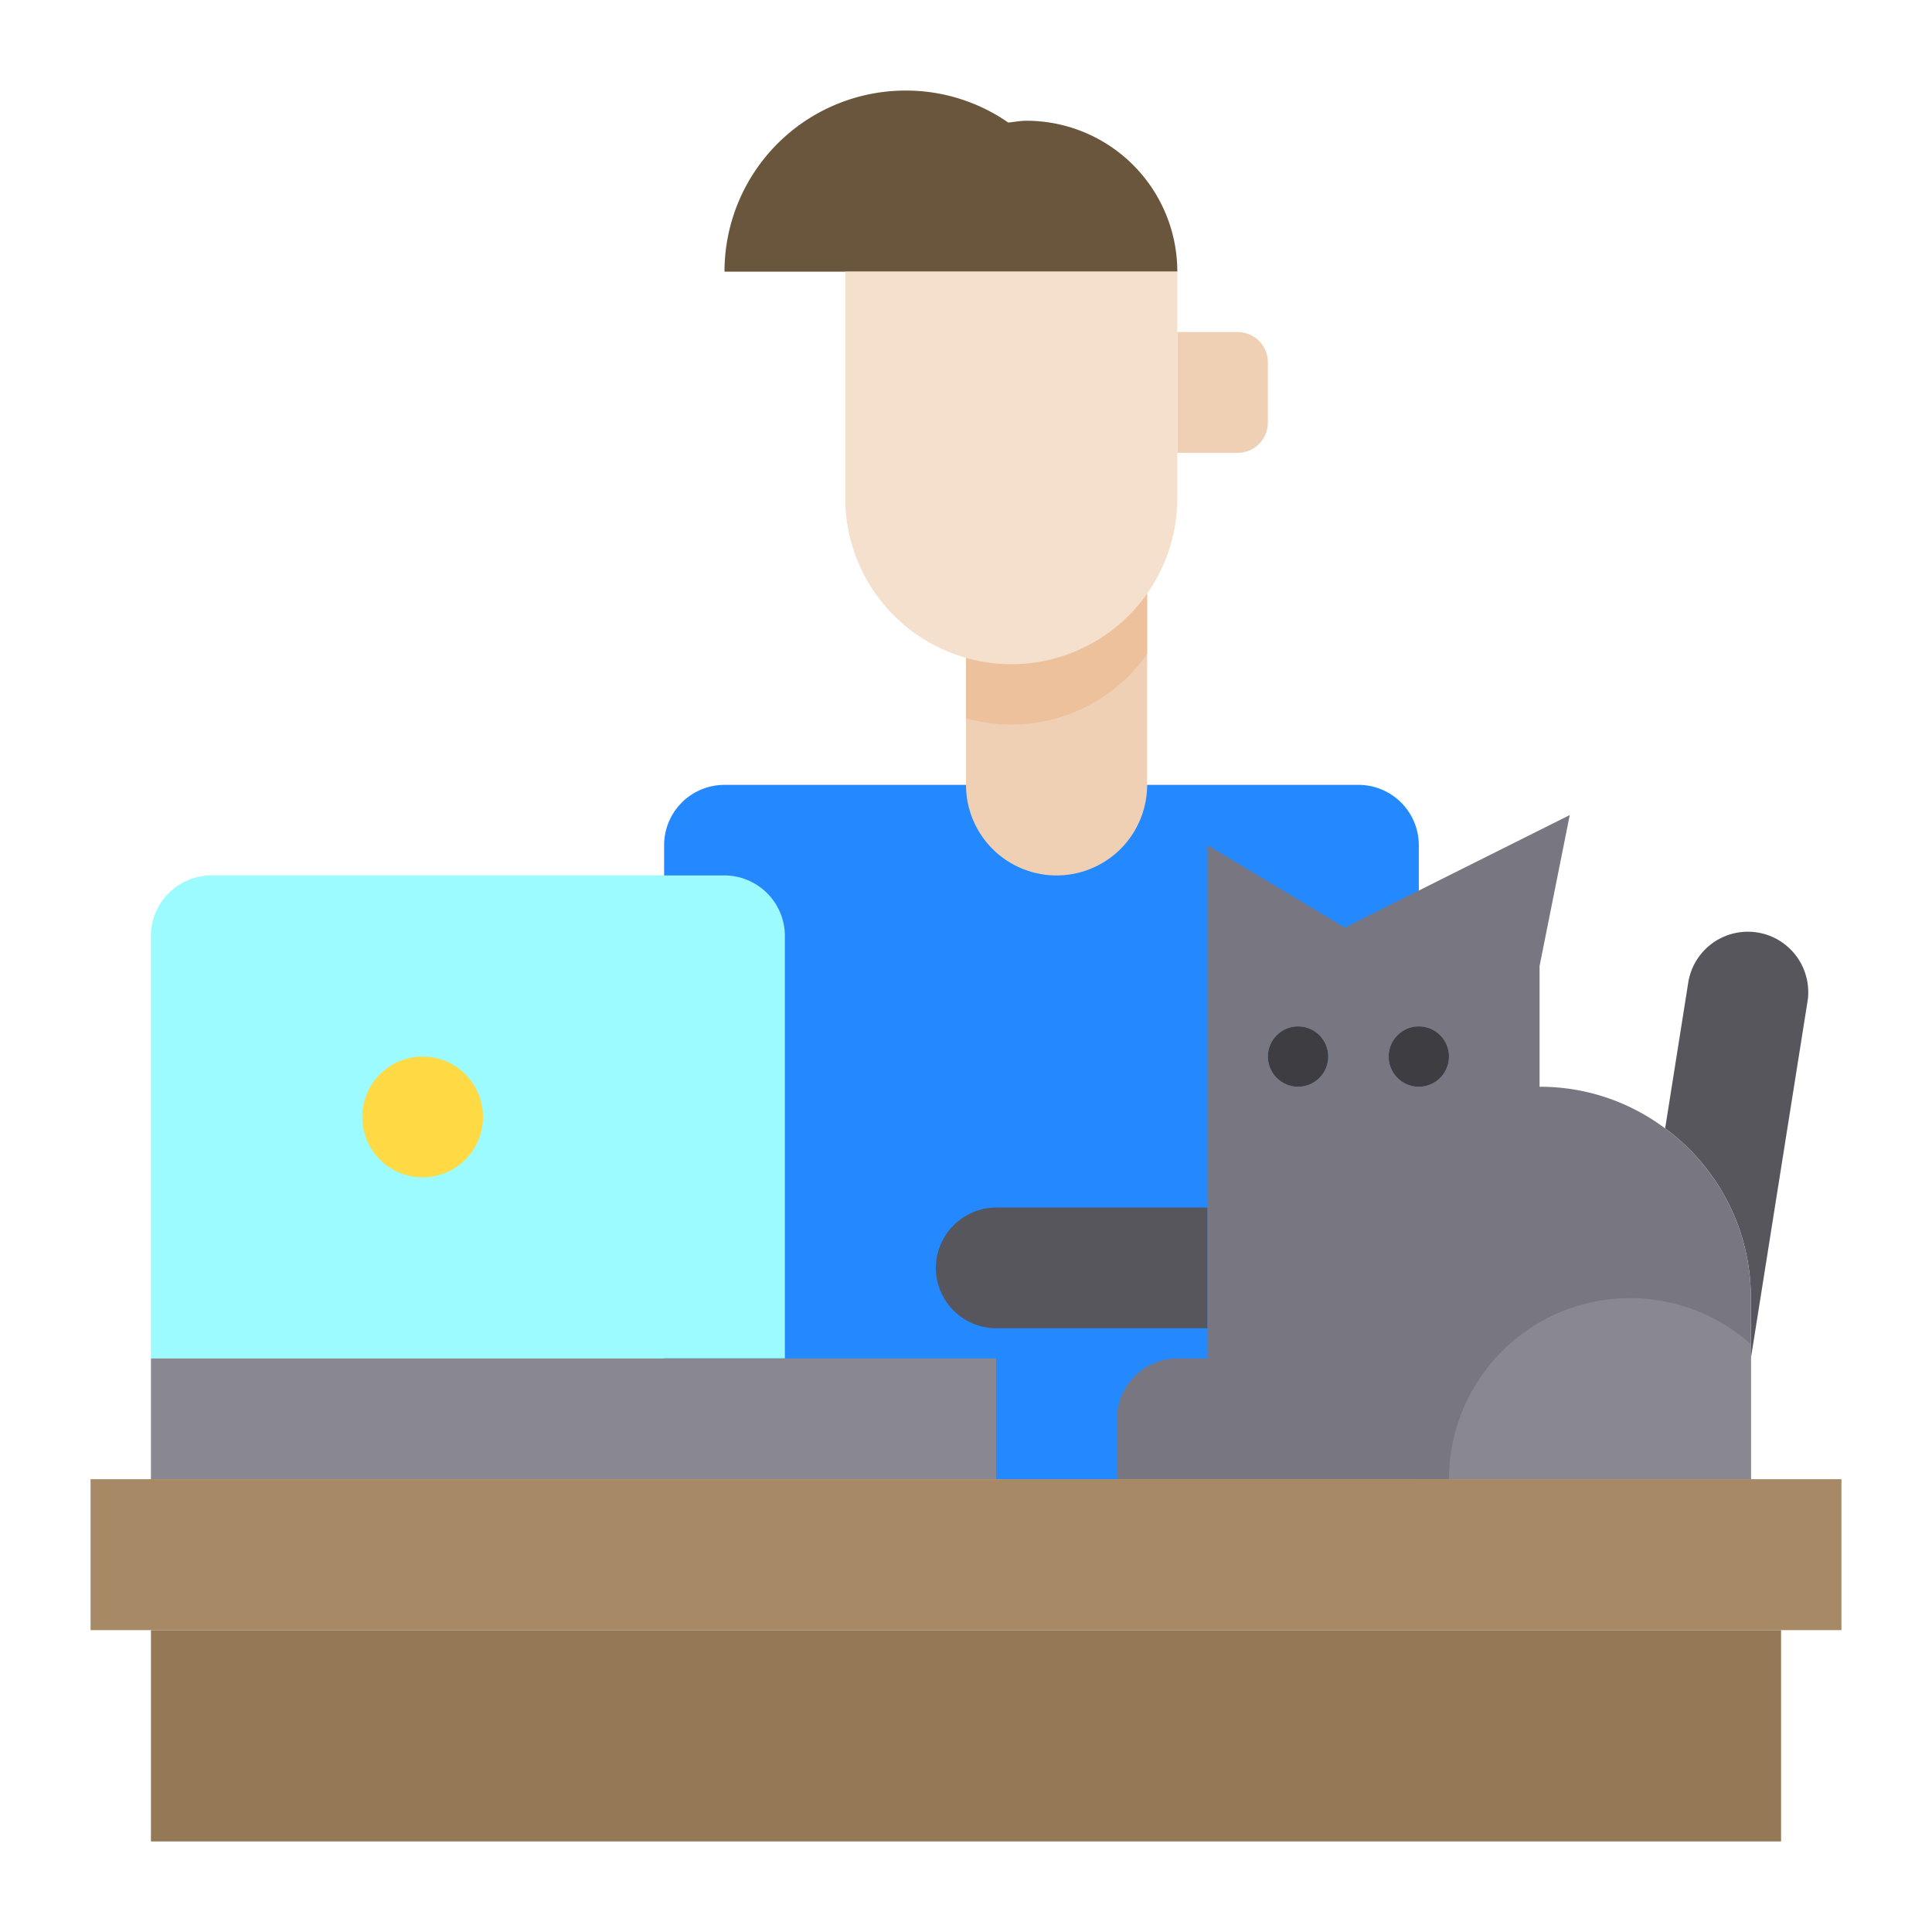 <svg height="512" viewBox="0 0 64 64" width="512" xmlns="http://www.w3.org/2000/svg"><g id="man-cat-laptop-working"><path d="m24 26h21a2 2 0 0 1 2 2v21a0 0 0 0 1 0 0h-25a0 0 0 0 1 0 0v-21a2 2 0 0 1 2-2z" fill="#2488ff"/><path d="m38 17v9a3 3 0 0 1 -6 0v-9z" fill="#f0d0b4"/><path d="m33.5 22a5.33 5.33 0 0 1 -1.5-.21v2a5.33 5.33 0 0 0 1.5.21 5.472 5.472 0 0 0 4.5-2.34v-2a5.472 5.472 0 0 1 -4.5 2.34z" fill="#ecc19c"/><path d="m42 12v2a1 1 0 0 1 -1 1h-2v-4h2a1 1 0 0 1 1 1z" fill="#f0d0b4"/><path d="m39 9h-15a6 6 0 0 1 6-6 5.935 5.935 0 0 1 3.4 1.06c.2-.02.4-.06.6-.06a5 5 0 0 1 5 5z" fill="#6a563d"/><path d="m28 9h11a0 0 0 0 1 0 0v7.5a5.5 5.5 0 0 1 -5.5 5.5 5.5 5.5 0 0 1 -5.5-5.5v-7.5a0 0 0 0 1 0 0z" fill="#f5e0cd"/><path d="m5 54h54v7h-54z" fill="#957856"/><path d="m3 49h58v5h-58z" fill="#a78966"/><path d="m59.88 33.15-1.88 11.85v-2a6.954 6.954 0 0 0 -2.84-5.62l.77-4.86a2 2 0 0 1 3.97.32 1.615 1.615 0 0 1 -.02.31z" fill="#57565c"/><path d="m40 40v4h-7a2.006 2.006 0 0 1 -2-2 2.015 2.015 0 0 1 2-2z" fill="#57565c"/><path d="m55.16 37.38a6.9 6.9 0 0 0 -4.16-1.38v-4l1-5-4.12 2.06-3.33 1.67-4.55-2.73v17h-1a2.006 2.006 0 0 0 -2 2v2h21v-6a6.954 6.954 0 0 0 -2.84-5.62z" fill="#787680"/><path d="m58 44.53v4.47h-10a6 6 0 0 1 10-4.47z" fill="#898890"/><circle cx="47" cy="35" fill="#78b9eb" r="1"/><circle cx="43" cy="35" fill="#78b9eb" r="1"/><path d="m26 31v14h-21v-14a2.006 2.006 0 0 1 2-2h17a2.006 2.006 0 0 1 2 2z" fill="#9bfbff"/><circle cx="14" cy="37" fill="#ffda44" r="2"/><path d="m5 45h28v4h-28z" fill="#898890"/><g fill="#3e3d42"><circle cx="47" cy="35" r="1"/><circle cx="43" cy="35" r="1"/></g></g></svg>